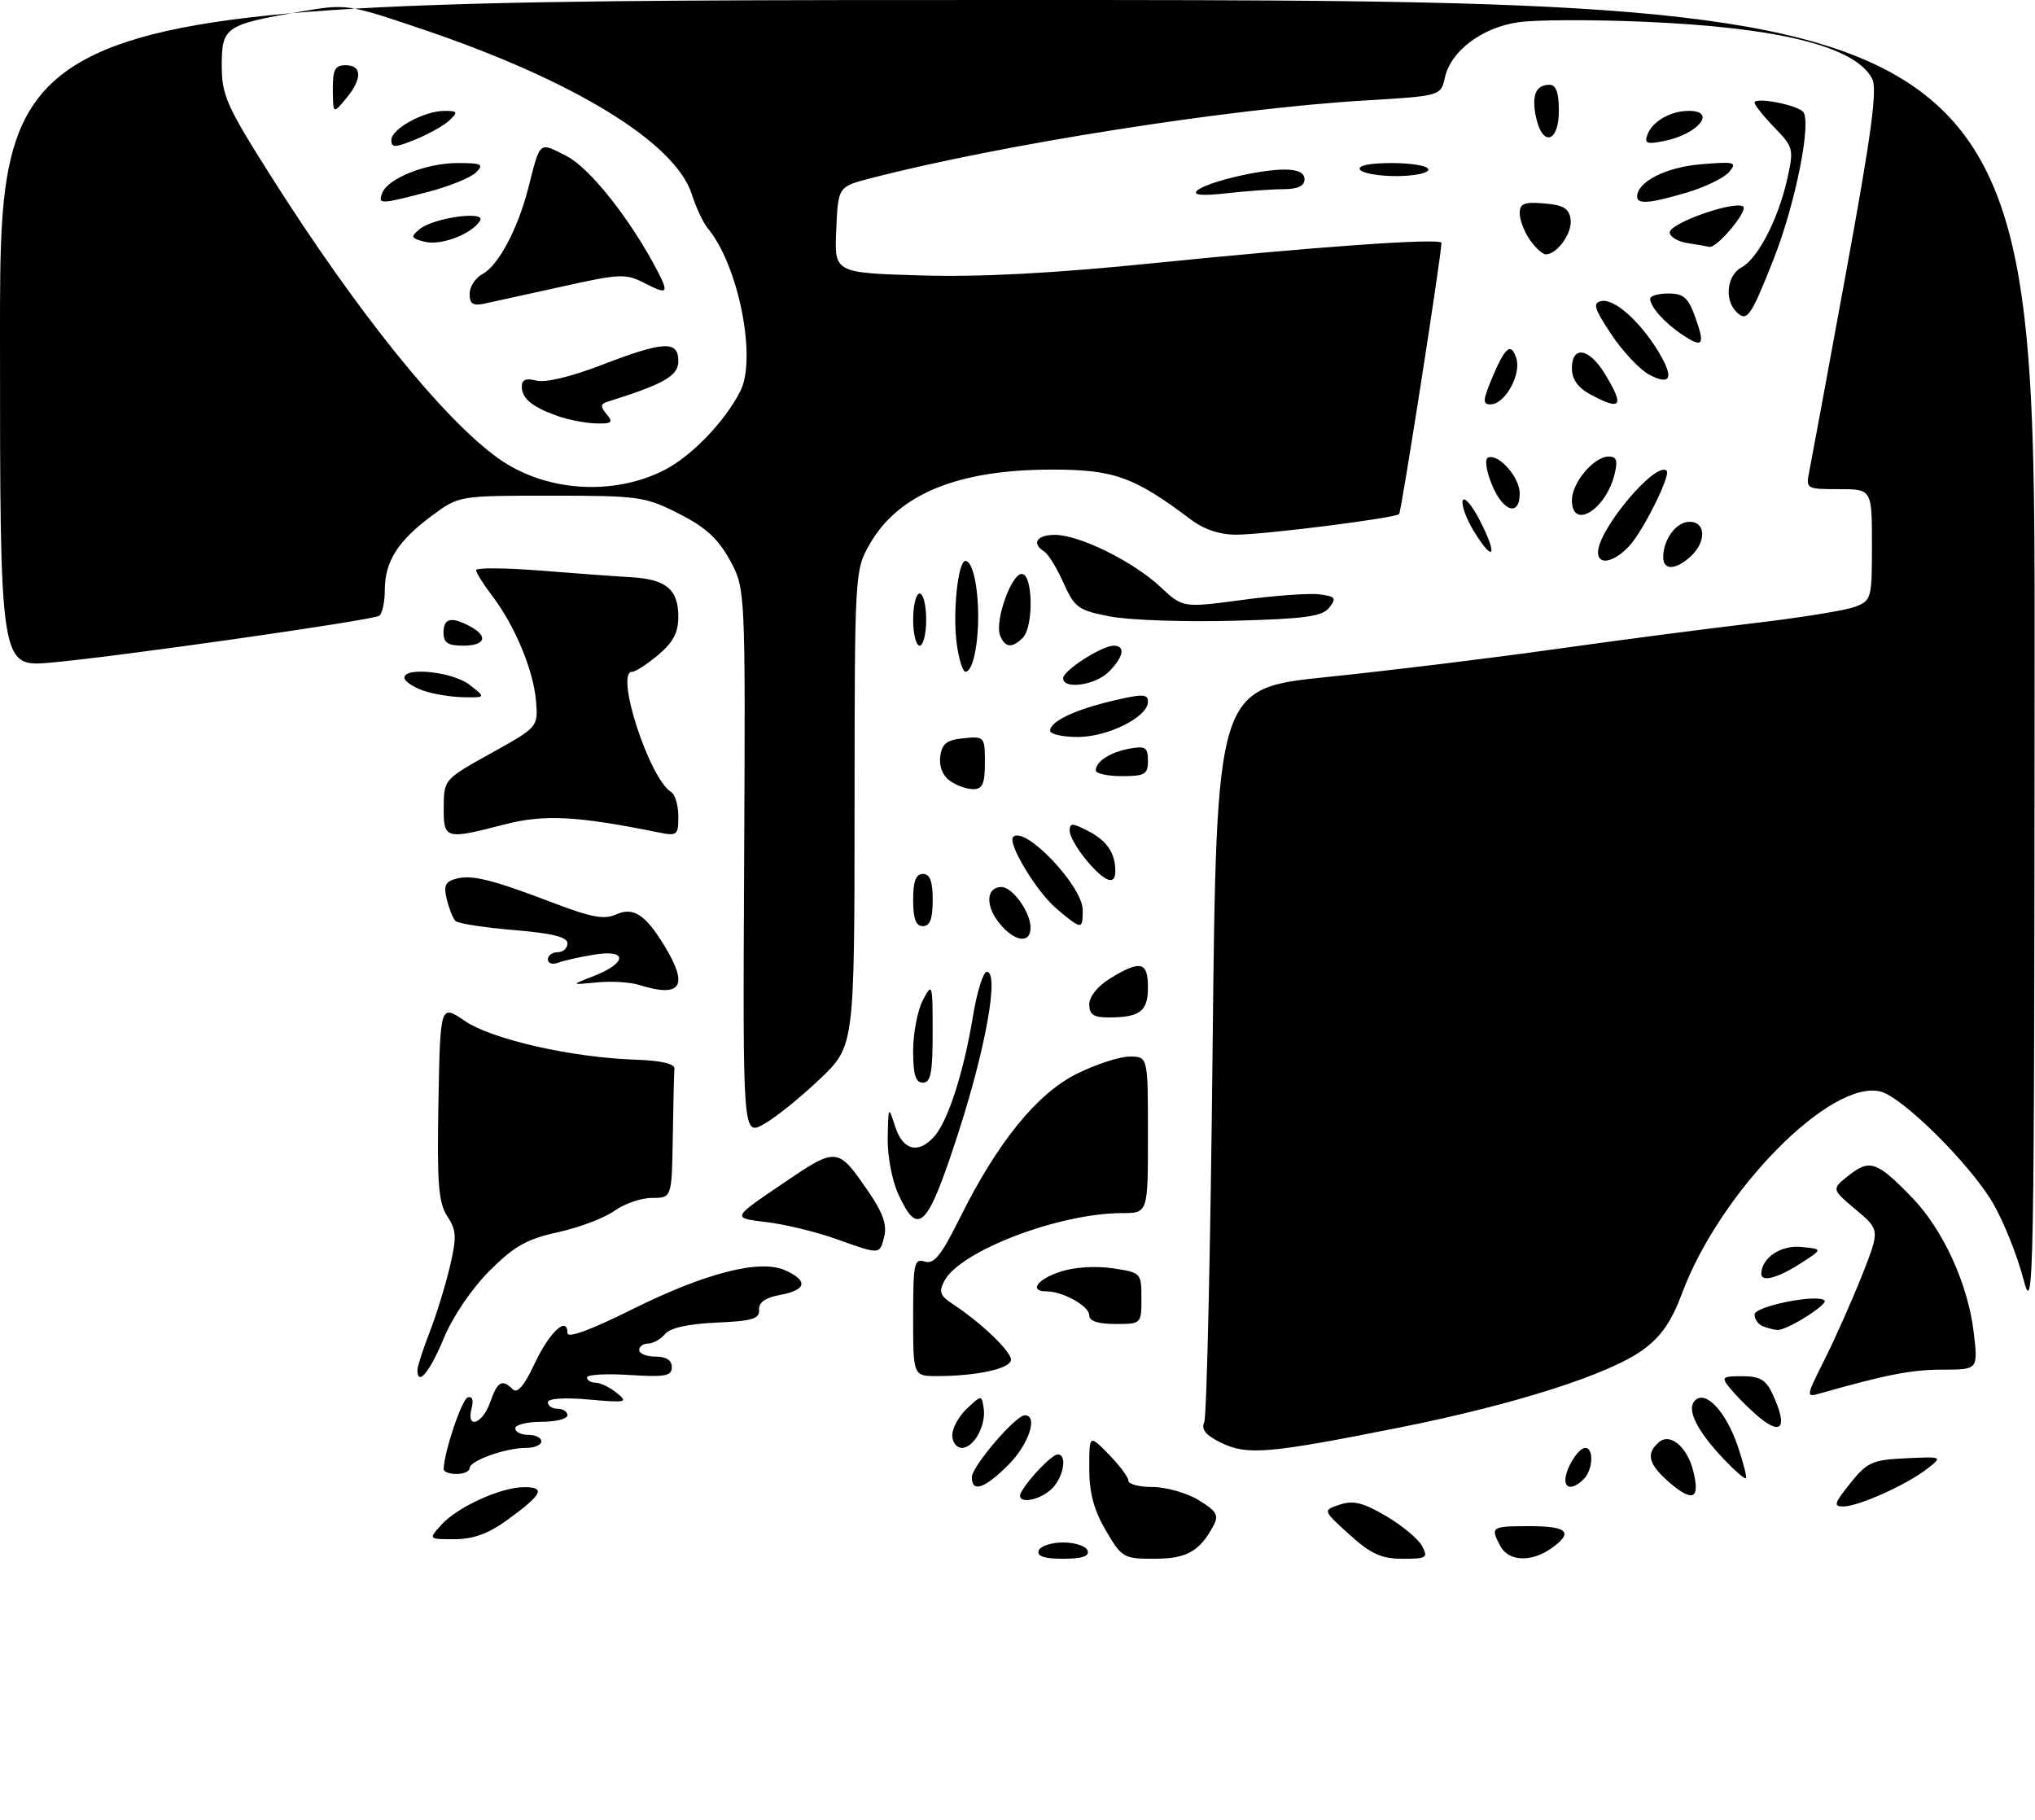 <?xml version="1.0" encoding="UTF-8" standalone="no"?>
<!DOCTYPE svg PUBLIC "-//W3C//DTD SVG 1.1//EN" "http://www.w3.org/Graphics/SVG/1.1/DTD/svg11.dtd" >
<svg xmlns="http://www.w3.org/2000/svg" xmlns:xlink="http://www.w3.org/1999/xlink" version="1.1" viewBox="0 0 312 279">
 <g >
 <path fill="currentColor"
d=" M 159.25 237.75 C 159.48 237.06 161.17 236.50 163.00 236.50 C 164.83 236.50 166.52 237.06 166.75 237.75 C 167.04 238.62 165.89 239.00 163.00 239.00 C 160.11 239.00 158.96 238.62 159.25 237.75 Z  M 169.54 234.66 C 167.70 231.52 167.00 228.89 167.00 225.13 C 167.00 219.93 167.00 219.93 170.00 223.00 C 171.65 224.69 173.00 226.50 173.00 227.03 C 173.00 227.57 174.69 228.00 176.75 228.00 C 178.81 228.01 181.98 228.91 183.78 230.01 C 186.54 231.69 186.90 232.32 186.04 233.93 C 183.93 237.88 181.92 239.00 176.97 239.00 C 172.26 239.00 171.99 238.84 169.54 234.66 Z  M 206.89 235.29 C 202.78 231.57 202.78 231.57 205.40 230.70 C 207.47 230.01 208.98 230.38 212.49 232.44 C 214.95 233.88 217.44 235.95 218.02 237.03 C 218.98 238.84 218.74 239.00 215.04 239.00 C 211.79 239.00 210.21 238.28 206.89 235.29 Z  M 230.04 237.07 C 228.45 234.11 228.61 234.00 234.50 234.00 C 240.40 234.00 241.32 234.96 237.78 237.44 C 234.74 239.57 231.28 239.40 230.04 237.07 Z  M 67.60 233.86 C 70.04 231.11 76.70 228.05 80.31 228.02 C 83.75 228.00 83.17 229.14 77.75 233.07 C 74.88 235.15 72.54 236.00 69.69 236.00 C 65.69 236.00 65.69 236.00 67.60 233.86 Z  M 283.67 227.43 C 286.28 224.18 287.05 223.83 292.20 223.59 C 297.85 223.33 297.85 223.33 295.50 225.18 C 292.42 227.60 285.00 230.95 282.65 230.98 C 281.05 231.00 281.19 230.53 283.67 227.43 Z  M 156.59 228.75 C 157.80 226.61 161.31 223.00 162.17 223.00 C 163.71 223.00 163.02 226.68 161.17 228.35 C 159.00 230.31 155.53 230.62 156.59 228.75 Z  M 256.21 227.52 C 252.72 224.58 252.24 222.88 254.39 221.09 C 256.10 219.67 258.68 221.87 259.60 225.53 C 260.66 229.75 259.60 230.37 256.21 227.52 Z  M 149.00 226.50 C 149.00 224.85 155.71 217.00 157.12 217.00 C 159.21 217.00 157.73 221.47 154.60 224.60 C 150.95 228.25 149.00 228.91 149.00 226.50 Z  M 240.00 226.93 C 240.00 225.22 241.98 222.00 243.04 222.00 C 244.40 222.00 244.23 225.37 242.80 226.80 C 241.31 228.29 240.00 228.35 240.00 226.93 Z  M 264.30 223.74 C 260.11 219.30 258.52 216.08 259.88 214.72 C 261.51 213.09 264.62 216.43 266.44 221.77 C 267.29 224.28 267.85 226.48 267.68 226.65 C 267.51 226.83 265.99 225.51 264.30 223.74 Z  M 68.02 225.25 C 68.09 222.60 70.79 214.57 71.72 214.26 C 72.41 214.03 72.64 214.67 72.30 215.94 C 71.45 219.21 73.97 218.37 75.15 215.00 C 76.26 211.80 76.99 211.39 78.62 213.02 C 79.31 213.71 80.39 212.45 81.97 209.07 C 84.22 204.27 87.00 201.67 87.00 204.38 C 87.00 205.23 90.48 203.96 96.75 200.84 C 108.17 195.15 116.54 193.01 120.43 194.79 C 123.95 196.39 123.65 197.79 119.63 198.54 C 117.32 198.97 116.29 199.70 116.38 200.84 C 116.48 202.21 115.33 202.55 109.84 202.79 C 105.52 202.98 102.75 203.60 101.96 204.54 C 101.30 205.34 100.14 206.00 99.38 206.00 C 98.62 206.00 98.00 206.45 98.00 207.00 C 98.00 207.55 99.12 208.00 100.50 208.00 C 102.14 208.00 103.00 208.56 103.00 209.62 C 103.00 210.98 101.99 211.17 96.50 210.82 C 92.92 210.59 90.00 210.76 90.00 211.20 C 90.00 211.64 90.59 212.00 91.31 212.00 C 92.03 212.00 93.49 212.71 94.56 213.57 C 96.36 215.02 96.04 215.10 90.25 214.58 C 86.44 214.25 84.00 214.42 84.00 215.02 C 84.00 215.56 84.67 216.00 85.50 216.00 C 86.33 216.00 87.00 216.45 87.00 217.00 C 87.00 217.55 85.20 218.00 83.00 218.00 C 80.80 218.00 79.00 218.45 79.00 219.00 C 79.00 219.55 79.90 220.00 81.00 220.00 C 82.10 220.00 83.00 220.45 83.00 221.00 C 83.00 221.55 81.94 222.00 80.65 222.00 C 77.50 222.00 72.00 223.97 72.00 225.10 C 72.00 225.59 71.10 226.00 70.00 226.00 C 68.90 226.00 68.01 225.66 68.02 225.25 Z  M 187.22 221.21 C 184.86 220.06 184.13 219.17 184.63 218.06 C 185.01 217.20 185.59 191.53 185.91 161.02 C 186.50 105.54 186.50 105.54 203.50 103.80 C 212.85 102.84 228.38 100.94 238.00 99.59 C 247.62 98.23 261.41 96.43 268.62 95.58 C 275.84 94.74 282.93 93.60 284.37 93.05 C 286.93 92.08 287.00 91.81 287.00 83.52 C 287.00 75.00 287.00 75.00 281.92 75.00 C 276.91 75.00 276.85 74.96 277.40 72.25 C 277.70 70.74 280.24 57.03 283.03 41.78 C 286.97 20.30 287.86 13.61 287.02 12.04 C 284.38 7.10 272.77 4.21 251.95 3.33 C 243.95 2.99 235.29 3.03 232.71 3.42 C 227.17 4.25 222.41 7.85 221.53 11.88 C 220.90 14.71 220.90 14.71 209.20 15.41 C 188.48 16.64 153.41 22.16 133.50 27.33 C 128.50 28.62 128.50 28.62 128.21 35.23 C 127.91 41.84 127.91 41.84 141.21 42.23 C 150.34 42.50 161.43 41.91 176.66 40.37 C 201.74 37.82 221.00 36.46 221.00 37.24 C 221.00 39.05 214.85 78.49 214.51 78.82 C 213.89 79.44 194.07 81.95 189.59 81.98 C 187.03 81.99 184.63 81.20 182.59 79.67 C 173.91 73.12 170.81 72.00 161.34 72.00 C 146.82 72.00 137.69 75.75 133.28 83.53 C 131.06 87.44 131.03 88.01 131.02 123.94 C 131.00 160.39 131.00 160.39 125.70 165.44 C 122.79 168.22 118.94 171.33 117.14 172.34 C 113.88 174.18 113.88 174.18 114.09 132.22 C 114.29 90.26 114.29 90.26 111.90 85.88 C 110.09 82.58 108.16 80.82 104.07 78.75 C 98.91 76.14 97.94 76.00 84.52 76.00 C 70.39 76.00 70.39 76.00 66.31 79.00 C 61.06 82.87 59.00 86.07 59.00 90.41 C 59.00 92.32 58.61 94.12 58.13 94.42 C 56.98 95.13 17.61 100.74 7.75 101.60 C 0.00 102.28 0.00 102.28 0.00 51.14 C 0.00 0.00 0.00 0.00 156.00 0.00 C 312.00 0.00 312.00 0.00 311.94 101.25 C 311.89 198.46 311.82 202.24 310.19 196.00 C 309.25 192.43 307.17 187.25 305.57 184.50 C 302.08 178.51 291.71 168.22 288.31 167.36 C 280.67 165.45 263.74 182.64 257.91 198.24 C 256.26 202.66 254.68 204.94 251.88 206.97 C 246.66 210.76 232.15 215.38 214.41 218.91 C 194.43 222.89 191.20 223.16 187.22 221.21 Z  M 101.86 72.07 C 106.00 69.96 111.06 64.72 113.48 60.03 C 116.08 55.01 113.23 40.65 108.51 35.00 C 107.82 34.17 106.71 31.82 106.06 29.77 C 103.51 21.84 87.92 12.30 64.70 4.46 C 53.31 0.61 53.08 0.58 46.22 1.76 C 34.55 3.76 34.00 4.13 34.00 10.02 C 34.00 14.63 34.71 16.22 41.61 27.12 C 54.76 47.87 67.96 64.25 76.39 70.27 C 83.54 75.38 93.94 76.11 101.86 72.07 Z  M 146.00 220.04 C 146.00 218.96 147.01 217.13 148.25 215.97 C 150.48 213.88 150.50 213.88 150.81 215.88 C 151.22 218.52 149.32 222.00 147.46 222.00 C 146.66 222.00 146.00 221.12 146.00 220.04 Z  M 269.00 216.69 C 267.62 215.45 265.88 213.66 265.13 212.72 C 263.88 211.16 264.07 211.00 267.13 211.01 C 269.81 211.01 270.76 211.57 271.75 213.71 C 274.26 219.11 273.09 220.37 269.00 216.69 Z  M 279.77 208.39 C 281.39 205.15 283.96 199.37 285.48 195.54 C 288.23 188.57 288.23 188.57 284.51 185.45 C 280.78 182.32 280.78 182.32 283.50 180.18 C 286.68 177.68 287.80 178.08 293.20 183.67 C 297.92 188.56 301.74 196.93 302.60 204.26 C 303.28 210.00 303.28 210.00 297.85 210.00 C 293.12 210.00 289.24 210.75 279.17 213.61 C 276.83 214.28 276.83 214.28 279.77 208.39 Z  M 64.00 210.04 C 64.00 209.51 64.84 206.92 65.86 204.29 C 66.89 201.65 68.28 197.13 68.97 194.23 C 70.04 189.66 69.99 188.64 68.58 186.48 C 67.22 184.40 66.99 181.49 67.22 168.98 C 67.50 153.97 67.50 153.97 71.27 156.54 C 75.45 159.38 87.74 162.16 97.50 162.48 C 101.34 162.61 103.46 163.10 103.40 163.84 C 103.34 164.48 103.23 169.20 103.15 174.33 C 103.00 183.67 103.00 183.67 99.97 183.67 C 98.31 183.67 95.72 184.56 94.22 185.64 C 92.72 186.73 88.84 188.20 85.60 188.92 C 80.76 189.98 78.85 191.05 75.04 194.86 C 72.30 197.61 69.42 201.86 68.01 205.26 C 65.88 210.40 64.00 212.64 64.00 210.04 Z  M 140.00 201.93 C 140.00 193.69 140.16 192.92 141.78 193.43 C 143.20 193.88 144.30 192.51 147.16 186.75 C 152.94 175.12 158.96 167.70 165.09 164.64 C 168.01 163.19 171.65 162.00 173.20 162.00 C 176.00 162.00 176.00 162.00 176.00 174.00 C 176.00 186.00 176.00 186.00 172.05 186.00 C 162.43 186.00 147.26 191.77 144.80 196.37 C 143.90 198.06 144.11 198.66 146.08 199.95 C 150.36 202.75 155.00 207.18 155.00 208.47 C 155.00 209.83 149.88 210.97 143.75 210.99 C 140.00 211.00 140.00 211.00 140.00 201.93 Z  M 270.25 203.34 C 269.56 203.06 269.00 202.25 269.00 201.55 C 269.00 200.28 278.68 198.34 279.73 199.40 C 280.33 200.00 273.90 204.02 272.50 203.92 C 271.95 203.88 270.94 203.62 270.25 203.34 Z  M 167.00 201.66 C 167.00 200.26 162.96 198.00 160.45 198.00 C 157.71 198.00 159.00 196.15 162.57 194.98 C 164.67 194.28 167.98 194.07 170.57 194.46 C 174.95 195.11 175.00 195.17 175.00 199.06 C 175.00 202.99 174.99 203.00 171.00 203.00 C 168.32 203.00 167.00 202.56 167.00 201.66 Z  M 270.03 195.25 C 270.13 192.82 273.06 190.88 276.16 191.19 C 279.50 191.51 279.50 191.51 276.00 193.75 C 272.47 196.01 269.97 196.64 270.03 195.25 Z  M 128.02 189.91 C 125.00 188.84 120.21 187.69 117.38 187.36 C 112.22 186.75 112.22 186.75 119.86 181.57 C 128.38 175.79 128.38 175.79 133.18 182.76 C 135.34 185.90 136.01 187.81 135.57 189.56 C 134.86 192.42 135.06 192.41 128.02 189.91 Z  M 137.75 183.15 C 136.76 181.00 136.04 177.20 136.10 174.42 C 136.20 169.55 136.22 169.53 137.25 172.75 C 138.42 176.39 140.81 176.99 143.24 174.25 C 145.34 171.88 147.74 164.44 149.14 155.99 C 149.77 152.14 150.74 149.00 151.29 149.00 C 153.22 149.00 151.18 160.57 146.91 173.75 C 142.19 188.31 140.79 189.75 137.75 183.15 Z  M 140.00 161.11 C 140.00 158.43 140.67 154.94 141.49 153.36 C 142.94 150.60 142.99 150.76 142.99 158.25 C 143.00 164.47 142.70 166.00 141.50 166.00 C 140.37 166.00 140.00 164.79 140.00 161.11 Z  M 167.00 153.99 C 167.00 152.79 168.31 151.17 170.25 149.99 C 174.87 147.17 176.00 147.45 176.00 151.39 C 176.00 155.08 174.78 156.00 169.92 156.00 C 167.66 156.00 167.00 155.54 167.00 153.99 Z  M 98.00 151.02 C 96.62 150.58 93.70 150.41 91.50 150.63 C 87.50 151.02 87.50 151.02 90.94 149.69 C 96.12 147.69 96.30 145.54 91.22 146.35 C 89.00 146.70 86.46 147.27 85.59 147.60 C 84.71 147.94 84.00 147.72 84.00 147.11 C 84.00 146.50 84.67 146.00 85.50 146.00 C 86.33 146.00 87.00 145.39 87.00 144.64 C 87.00 143.67 84.69 143.09 78.76 142.60 C 74.22 142.22 70.20 141.59 69.83 141.21 C 69.45 140.82 68.85 139.32 68.50 137.89 C 67.98 135.77 68.26 135.17 69.97 134.72 C 72.39 134.08 75.53 134.88 85.27 138.60 C 90.61 140.64 92.68 141.01 94.38 140.24 C 97.09 139.00 98.91 140.16 101.87 145.02 C 105.64 151.20 104.45 153.04 98.00 151.02 Z  M 153.13 141.44 C 151.03 138.77 151.24 136.00 153.55 136.00 C 155.23 136.00 158.00 139.87 158.00 142.22 C 158.00 144.81 155.46 144.40 153.13 141.44 Z  M 140.00 138.00 C 140.00 135.11 140.42 134.00 141.50 134.00 C 142.58 134.00 143.00 135.11 143.00 138.00 C 143.00 140.89 142.58 142.00 141.50 142.00 C 140.42 142.00 140.00 140.89 140.00 138.00 Z  M 162.03 139.37 C 158.95 136.78 154.40 129.26 155.34 128.32 C 157.13 126.54 166.00 135.87 166.00 139.53 C 166.00 142.60 165.86 142.59 162.03 139.37 Z  M 166.59 131.92 C 165.17 130.23 164.00 128.19 164.00 127.40 C 164.00 126.14 164.38 126.15 166.88 127.44 C 169.72 128.91 171.00 130.81 171.00 133.58 C 171.00 135.85 169.38 135.24 166.59 131.92 Z  M 68.03 123.75 C 68.06 119.52 68.10 119.48 75.28 115.49 C 82.50 111.48 82.50 111.48 82.18 107.49 C 81.80 102.80 78.94 95.92 75.47 91.37 C 74.11 89.59 73.00 87.81 73.00 87.42 C 73.00 87.03 77.39 87.06 82.75 87.48 C 88.11 87.91 94.41 88.37 96.74 88.50 C 102.10 88.80 104.00 90.38 104.00 94.53 C 104.00 96.98 103.21 98.49 100.92 100.41 C 99.23 101.83 97.43 103.00 96.92 103.00 C 94.23 103.00 99.53 119.36 102.90 121.44 C 103.51 121.81 104.00 123.50 104.00 125.18 C 104.00 128.11 103.85 128.22 100.75 127.59 C 88.45 125.10 83.40 124.84 77.34 126.41 C 68.25 128.77 68.00 128.69 68.03 123.75 Z  M 145.60 119.69 C 144.50 118.89 143.94 117.45 144.16 115.94 C 144.43 114.01 145.17 113.44 147.75 113.19 C 150.93 112.88 151.00 112.95 151.00 116.94 C 151.00 120.19 150.64 121.00 149.19 121.00 C 148.20 121.00 146.58 120.41 145.60 119.69 Z  M 168.00 118.12 C 168.00 116.75 170.24 115.31 173.25 114.77 C 175.61 114.35 176.00 114.61 176.00 116.64 C 176.00 118.73 175.54 119.00 172.00 119.00 C 169.80 119.00 168.00 118.61 168.00 118.12 Z  M 161.00 112.04 C 161.00 110.61 164.81 108.80 170.75 107.41 C 175.20 106.37 176.00 106.40 176.00 107.60 C 176.00 109.93 169.89 112.99 165.25 113.00 C 162.91 113.00 161.00 112.57 161.00 112.04 Z  M 64.75 105.84 C 63.24 105.29 62.00 104.42 62.00 103.92 C 62.00 102.20 69.45 103.01 72.00 105.00 C 74.50 106.96 74.50 106.96 71.00 106.90 C 69.08 106.87 66.26 106.39 64.75 105.84 Z  M 163.00 103.99 C 163.00 102.81 168.91 99.01 170.75 99.00 C 172.60 99.00 172.27 100.73 170.00 103.00 C 167.93 105.07 163.00 105.77 163.00 103.99 Z  M 146.69 98.75 C 146.04 93.97 146.87 86.00 148.02 86.00 C 149.09 86.00 149.97 89.84 149.97 94.50 C 149.97 99.15 149.09 103.00 148.02 103.00 C 147.61 103.00 147.01 101.09 146.69 98.75 Z  M 68.00 97.00 C 68.00 94.77 69.18 94.49 72.07 96.04 C 74.93 97.57 74.41 99.00 71.00 99.00 C 68.67 99.00 68.00 98.56 68.00 97.00 Z  M 140.00 95.00 C 140.00 92.80 140.45 91.00 141.00 91.00 C 141.55 91.00 142.00 92.80 142.00 95.00 C 142.00 97.20 141.55 99.00 141.00 99.00 C 140.45 99.00 140.00 97.20 140.00 95.00 Z  M 153.33 97.43 C 152.49 95.22 155.04 88.00 156.66 88.00 C 158.38 88.00 158.50 96.10 156.80 97.80 C 155.17 99.43 154.06 99.31 153.33 97.43 Z  M 170.20 94.52 C 165.30 93.58 164.76 93.18 163.05 89.37 C 162.04 87.10 160.71 84.94 160.10 84.56 C 158.10 83.33 158.95 82.00 161.75 82.01 C 165.51 82.02 173.77 86.10 177.92 90.00 C 181.35 93.20 181.35 93.20 190.42 91.99 C 195.42 91.31 200.76 90.93 202.30 91.13 C 204.76 91.45 204.94 91.71 203.80 93.16 C 202.73 94.53 200.11 94.89 189.00 95.18 C 181.57 95.38 173.11 95.08 170.20 94.52 Z  M 255.00 85.43 C 255.00 82.70 257.00 80.00 259.04 80.00 C 261.56 80.00 261.64 83.11 259.17 85.35 C 256.87 87.43 255.00 87.47 255.00 85.43 Z  M 245.00 84.70 C 245.00 81.18 253.92 70.58 255.53 72.19 C 256.19 72.86 251.89 81.49 249.76 83.75 C 247.43 86.24 245.00 86.72 245.00 84.70 Z  M 226.03 81.55 C 224.82 79.60 224.03 77.43 224.26 76.75 C 224.49 76.06 225.69 77.46 226.91 79.85 C 229.66 85.20 229.03 86.41 226.03 81.55 Z  M 241.00 76.69 C 241.00 74.00 244.37 70.00 246.65 70.00 C 247.86 70.00 248.06 70.63 247.53 72.75 C 246.17 78.21 241.00 81.33 241.00 76.69 Z  M 228.71 74.25 C 227.83 72.07 227.60 70.35 228.16 70.15 C 229.79 69.54 233.00 73.19 233.00 75.65 C 233.00 79.30 230.39 78.44 228.71 74.25 Z  M 228.64 58.25 C 230.72 53.20 231.67 52.39 232.48 54.95 C 233.27 57.44 230.72 62.00 228.53 62.00 C 227.31 62.00 227.33 61.44 228.64 58.25 Z  M 243.75 60.43 C 241.90 59.42 241.00 58.13 241.00 56.47 C 241.00 52.94 243.63 53.35 246.01 57.25 C 249.12 62.35 248.61 63.06 243.75 60.43 Z  M 252.86 57.45 C 251.41 56.68 248.80 53.90 247.05 51.28 C 244.39 47.27 244.15 46.45 245.53 46.16 C 247.47 45.76 251.30 49.13 254.15 53.73 C 256.70 57.88 256.24 59.23 252.86 57.45 Z  M 257.94 51.33 C 255.22 49.52 253.00 47.04 253.00 45.81 C 253.00 45.36 254.26 45.00 255.80 45.00 C 258.10 45.00 258.83 45.63 259.89 48.57 C 261.46 52.93 261.10 53.44 257.94 51.33 Z  M 266.20 47.80 C 264.34 45.94 264.78 42.19 267.00 41.00 C 269.50 39.66 272.63 33.62 274.02 27.43 C 275.04 22.85 274.97 22.56 272.04 19.54 C 270.37 17.82 269.00 16.10 269.00 15.73 C 269.00 14.86 275.21 16.00 276.40 17.09 C 277.84 18.39 275.31 31.17 271.92 39.75 C 268.39 48.67 267.84 49.44 266.20 47.80 Z  M 234.56 36.78 C 233.70 35.56 233.00 33.73 233.00 32.72 C 233.00 31.20 233.66 30.93 236.75 31.19 C 239.69 31.43 240.57 31.96 240.80 33.63 C 241.10 35.69 238.75 39.00 236.99 39.00 C 236.51 39.00 235.41 38.00 234.56 36.78 Z  M 258.75 37.28 C 257.24 37.05 256.00 36.31 256.00 35.62 C 256.00 34.23 265.81 30.76 267.24 31.65 C 268.14 32.21 263.18 38.15 262.06 37.85 C 261.75 37.77 260.26 37.51 258.75 37.28 Z  M 251.00 30.15 C 251.00 27.88 255.41 25.63 260.76 25.19 C 265.98 24.75 266.36 24.86 265.12 26.35 C 264.37 27.26 261.48 28.67 258.70 29.50 C 252.95 31.20 251.00 31.37 251.00 30.15 Z  M 183.50 29.26 C 184.78 27.99 192.98 26.00 196.94 26.00 C 198.99 26.00 200.00 26.49 200.00 27.50 C 200.00 28.52 198.97 29.00 196.75 29.01 C 194.96 29.01 191.03 29.30 188.00 29.64 C 184.36 30.05 182.84 29.92 183.50 29.26 Z  M 208.50 26.00 C 208.12 25.38 209.99 25.00 213.44 25.00 C 216.50 25.00 219.00 25.45 219.00 26.00 C 219.00 26.55 216.78 27.00 214.06 27.00 C 211.34 27.00 208.84 26.55 208.50 26.00 Z  M 252.60 20.60 C 253.38 18.58 256.15 17.00 258.93 17.00 C 263.28 17.00 260.34 20.58 255.14 21.62 C 252.46 22.16 252.06 22.00 252.60 20.60 Z  M 235.51 18.02 C 234.77 14.66 235.45 13.00 237.56 13.00 C 238.57 13.00 239.00 14.18 239.00 17.00 C 239.00 21.84 236.50 22.57 235.51 18.02 Z  M 85.50 63.79 C 81.59 62.41 80.00 61.10 80.00 59.26 C 80.00 58.20 80.66 57.94 82.25 58.36 C 83.60 58.71 87.58 57.76 92.22 55.97 C 101.78 52.29 104.00 52.17 104.00 55.36 C 104.00 57.63 101.89 58.85 93.14 61.60 C 92.05 61.94 92.02 62.32 93.01 63.51 C 94.06 64.77 93.81 64.99 91.37 64.92 C 89.79 64.88 87.15 64.37 85.50 63.79 Z  M 72.00 45.05 C 72.00 43.96 72.90 42.59 74.00 42.00 C 76.39 40.72 79.36 35.16 80.95 28.99 C 82.88 21.47 82.56 21.74 86.88 23.94 C 90.46 25.76 96.77 33.77 100.87 41.68 C 102.57 44.96 102.29 45.20 98.87 43.43 C 95.94 41.92 95.12 41.95 86.12 43.95 C 80.83 45.12 75.49 46.30 74.25 46.56 C 72.51 46.93 72.00 46.59 72.00 45.05 Z  M 65.12 37.07 C 62.99 36.53 62.90 36.32 64.33 35.14 C 66.45 33.38 74.58 32.25 73.59 33.85 C 72.33 35.90 67.58 37.70 65.12 37.07 Z  M 58.61 29.58 C 59.46 27.35 65.37 25.00 70.12 25.00 C 73.89 25.00 74.25 25.18 72.96 26.45 C 72.16 27.25 68.82 28.60 65.54 29.45 C 58.24 31.35 57.93 31.35 58.61 29.58 Z  M 60.00 21.47 C 60.00 19.75 65.03 17.00 68.16 17.00 C 70.14 17.00 70.24 17.18 68.96 18.41 C 68.16 19.19 65.81 20.52 63.75 21.36 C 60.56 22.67 60.00 22.69 60.00 21.47 Z  M 51.03 13.75 C 51.01 10.66 51.35 10.00 53.00 10.00 C 55.54 10.00 55.56 12.11 53.03 15.14 C 51.07 17.50 51.07 17.50 51.03 13.75 Z "/>
</g>
</svg>